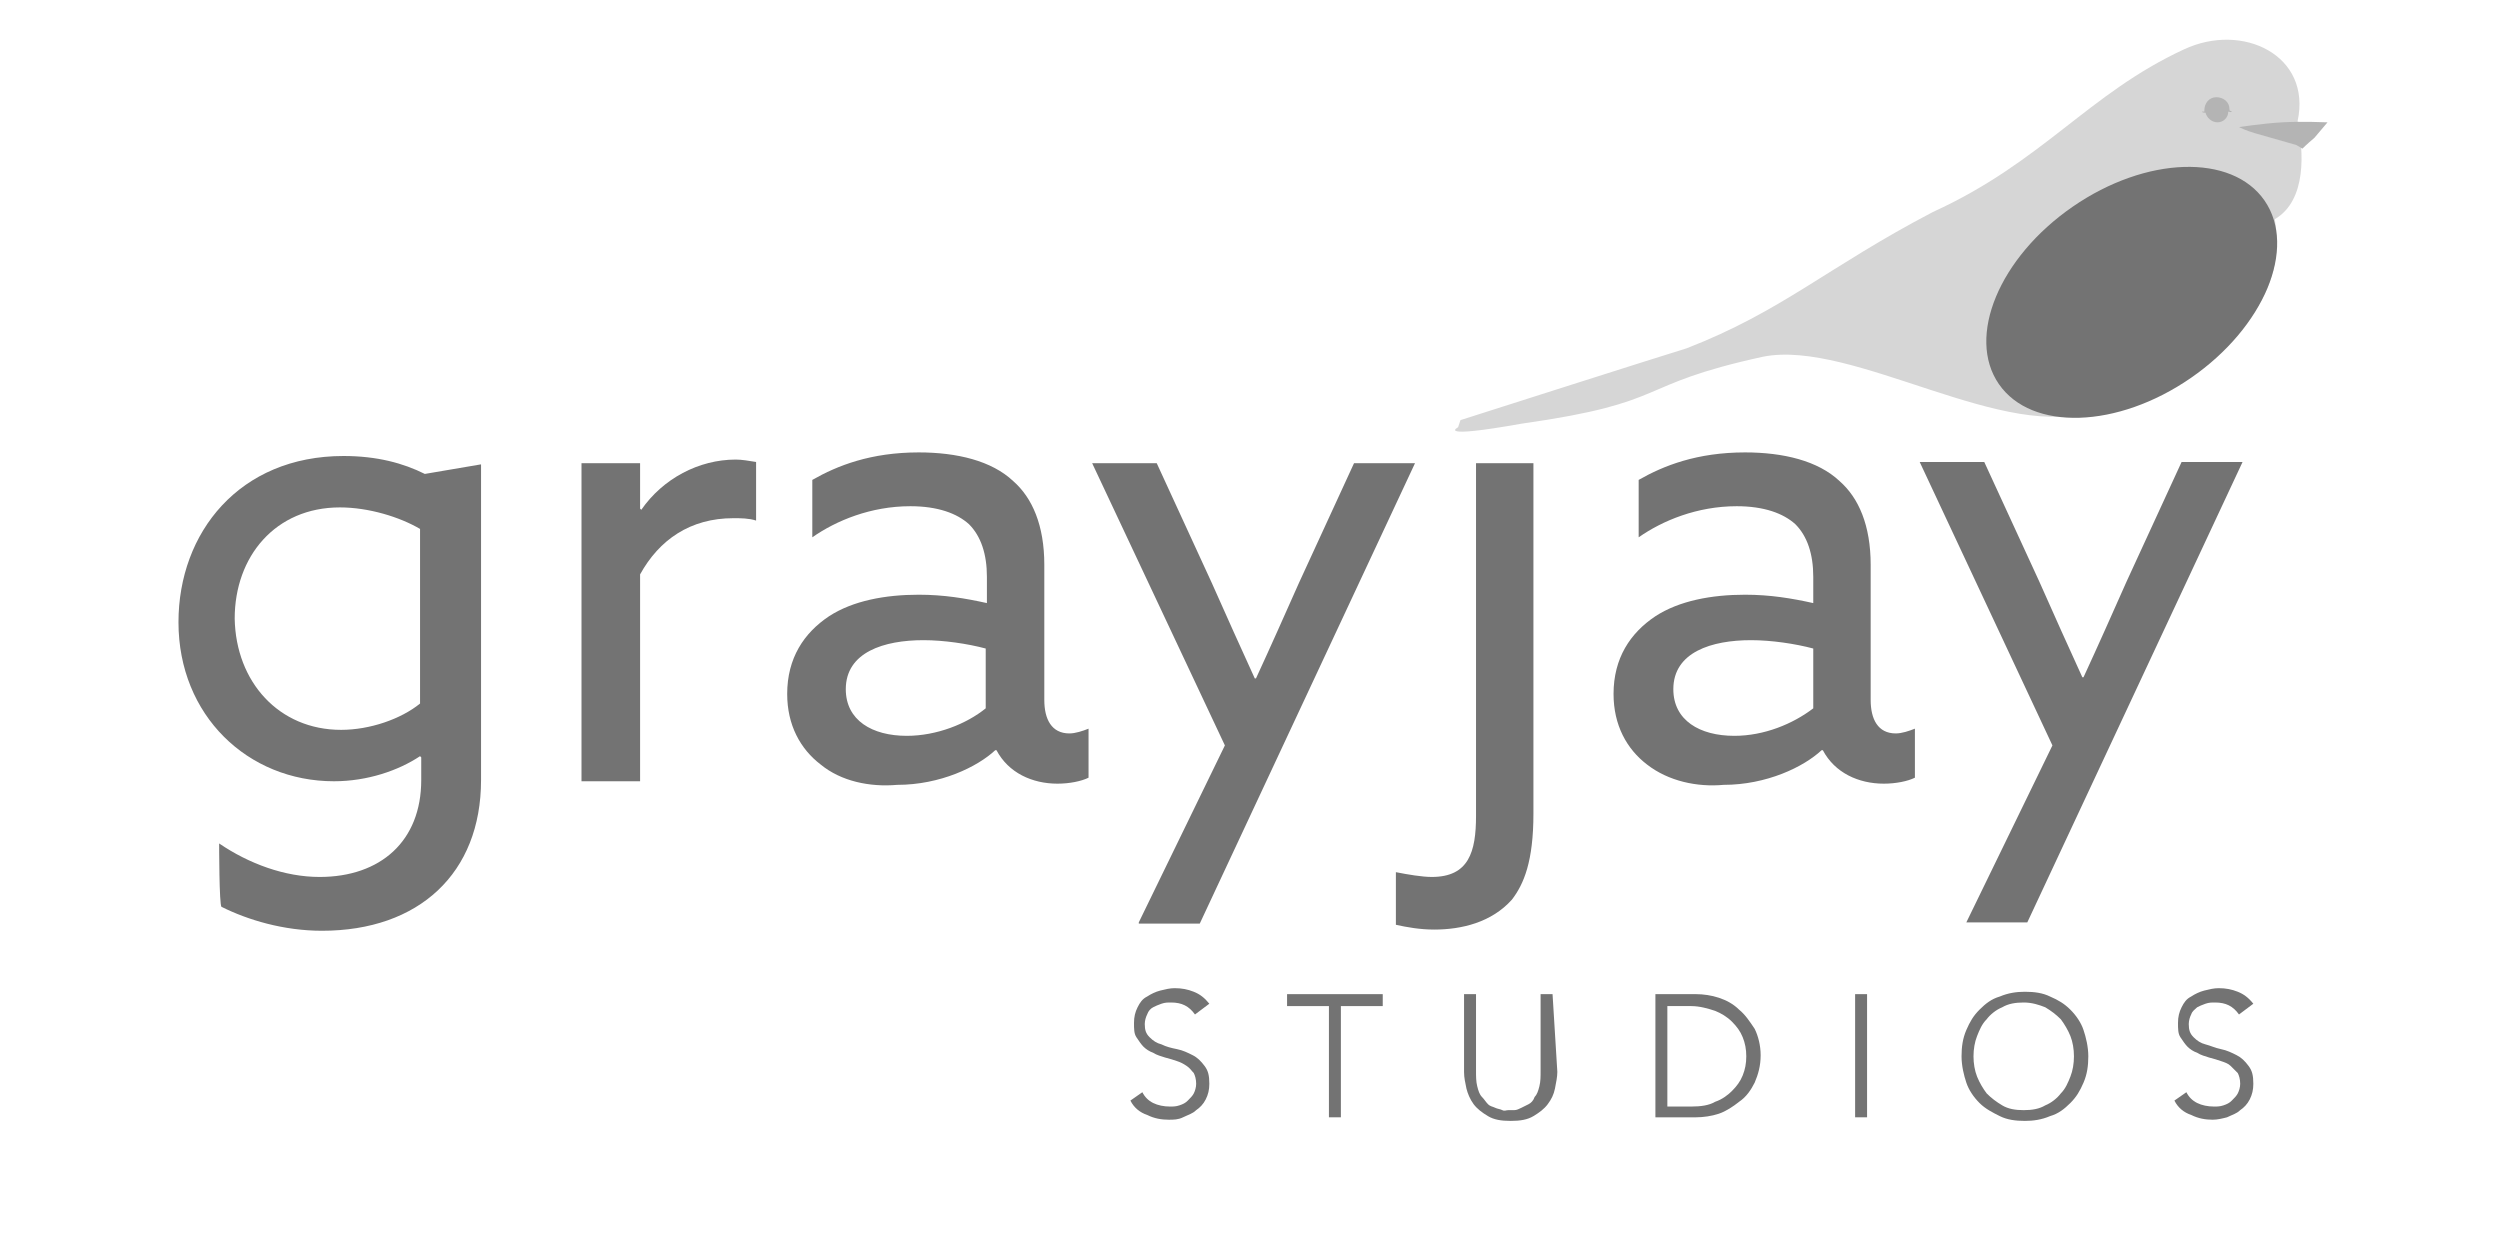 <svg width="105" height="52" viewBox="0 0 105 52" fill="none" xmlns="http://www.w3.org/2000/svg">
<path d="M96.499 5.088C97.101 2.325 94.188 0.919 91.727 2.074C87.709 3.932 85.8 6.795 81.179 8.905C76.759 11.215 74.851 13.074 70.833 14.631C69.677 14.982 61.34 17.645 61.34 17.645L61.239 17.946C61.239 17.946 60.235 18.448 63.901 17.795C70.28 16.891 68.522 16.188 74.047 14.982C77.814 14.229 84.344 18.699 88.01 17.192C92.481 15.585 96.197 13.425 95.544 9.206C96.9 8.403 96.75 6.343 96.499 5.088Z" fill="#D6D6D6"/>
<path d="M97.756 5.138C97.655 5.138 96.701 5.088 95.847 5.138C94.993 5.188 94.039 5.339 94.039 5.339C94.039 5.339 94.34 5.49 94.692 5.59C95.044 5.691 96.45 6.092 96.45 6.092L96.701 6.243C96.701 6.243 96.902 6.042 97.203 5.791C97.505 5.439 97.756 5.138 97.756 5.138Z" fill="#B4B4B4"/>
<path d="M93.738 4.686C93.738 4.686 93.738 4.686 93.638 4.636C93.638 4.636 93.638 4.636 93.638 4.586C93.638 4.284 93.386 4.083 93.085 4.083C92.784 4.083 92.583 4.334 92.583 4.636C92.583 4.636 92.583 4.636 92.583 4.686C92.482 4.686 92.482 4.686 92.482 4.686C92.482 4.686 92.482 4.736 92.633 4.736C92.683 4.937 92.884 5.138 93.135 5.138C93.386 5.138 93.587 4.937 93.587 4.686C93.738 4.736 93.738 4.686 93.738 4.686Z" fill="#B4B4B4"/>
<path d="M92.016 15.874C95.098 13.746 96.484 10.411 95.112 8.426C93.741 6.44 90.131 6.555 87.05 8.684C83.969 10.812 82.582 14.147 83.954 16.133C85.326 18.118 88.935 18.003 92.016 15.874Z" fill="#737373"/>
<path d="M50.189 42.608C49.938 42.256 49.637 42.105 49.185 42.105C49.034 42.105 48.934 42.105 48.783 42.156C48.632 42.206 48.532 42.256 48.431 42.306C48.331 42.357 48.23 42.457 48.18 42.608C48.13 42.708 48.08 42.859 48.08 43.01C48.08 43.261 48.13 43.411 48.281 43.562C48.431 43.713 48.582 43.813 48.783 43.864C48.984 43.964 49.185 44.014 49.436 44.064C49.687 44.115 49.888 44.215 50.089 44.316C50.29 44.416 50.44 44.567 50.591 44.768C50.742 44.968 50.792 45.169 50.792 45.521C50.792 45.772 50.742 45.973 50.641 46.174C50.541 46.375 50.39 46.526 50.239 46.626C50.089 46.777 49.888 46.827 49.687 46.927C49.486 47.028 49.285 47.028 49.084 47.028C48.783 47.028 48.481 46.978 48.18 46.827C47.879 46.726 47.628 46.526 47.477 46.224L47.979 45.873C48.08 46.074 48.23 46.224 48.431 46.325C48.632 46.425 48.883 46.475 49.135 46.475C49.285 46.475 49.386 46.475 49.536 46.425C49.687 46.375 49.788 46.325 49.888 46.224C49.988 46.124 50.089 46.023 50.139 45.923C50.189 45.822 50.239 45.672 50.239 45.521C50.239 45.32 50.189 45.169 50.139 45.069C50.039 44.968 49.988 44.868 49.838 44.768C49.687 44.667 49.587 44.617 49.436 44.567C49.285 44.516 49.135 44.466 48.934 44.416C48.783 44.366 48.582 44.316 48.431 44.215C48.281 44.165 48.13 44.064 48.029 43.964C47.929 43.864 47.829 43.713 47.728 43.562C47.628 43.411 47.628 43.211 47.628 42.959C47.628 42.708 47.678 42.507 47.778 42.306C47.879 42.105 47.979 41.955 48.18 41.854C48.331 41.754 48.532 41.654 48.733 41.603C48.934 41.553 49.135 41.503 49.335 41.503C49.637 41.503 49.888 41.553 50.139 41.654C50.39 41.754 50.591 41.905 50.792 42.156L50.189 42.608Z" fill="#737373"/>
<path d="M56.317 46.927H55.815V42.256H54.057V41.754H58.075V42.256H56.317V46.927Z" fill="#737373"/>
<path d="M65.408 45.019C65.408 45.22 65.358 45.471 65.308 45.722C65.257 45.973 65.157 46.174 65.006 46.375C64.856 46.576 64.655 46.726 64.404 46.877C64.153 47.028 63.851 47.078 63.449 47.078C63.047 47.078 62.746 47.028 62.495 46.877C62.244 46.726 62.043 46.576 61.892 46.375C61.742 46.174 61.641 45.923 61.591 45.722C61.541 45.471 61.49 45.27 61.49 45.019V41.754H61.993V44.968C61.993 45.22 61.993 45.42 62.043 45.621C62.093 45.822 62.143 45.973 62.244 46.074C62.344 46.174 62.395 46.274 62.495 46.375C62.595 46.475 62.696 46.475 62.796 46.526C62.897 46.576 62.997 46.576 63.098 46.626C63.198 46.676 63.248 46.626 63.349 46.626C63.399 46.626 63.499 46.626 63.6 46.626C63.7 46.626 63.801 46.576 63.901 46.526C64.002 46.475 64.102 46.425 64.203 46.375C64.303 46.325 64.404 46.224 64.454 46.074C64.554 45.973 64.605 45.822 64.655 45.621C64.705 45.42 64.705 45.22 64.705 44.968V41.754H65.207L65.408 45.019Z" fill="#737373"/>
<path d="M69.527 41.754H71.234C71.536 41.754 71.888 41.804 72.189 41.905C72.49 42.005 72.791 42.156 73.043 42.407C73.294 42.608 73.495 42.909 73.696 43.211C73.846 43.512 73.947 43.914 73.947 44.316C73.947 44.768 73.846 45.119 73.696 45.471C73.545 45.772 73.344 46.074 73.043 46.274C72.791 46.475 72.49 46.676 72.189 46.777C71.888 46.877 71.536 46.927 71.234 46.927H69.527V41.754ZM70.029 46.475H71.034C71.435 46.475 71.787 46.425 72.038 46.274C72.34 46.174 72.591 45.973 72.741 45.822C72.942 45.621 73.093 45.42 73.193 45.169C73.294 44.918 73.344 44.667 73.344 44.366C73.344 44.064 73.294 43.813 73.193 43.562C73.093 43.311 72.942 43.11 72.741 42.909C72.54 42.708 72.289 42.558 72.038 42.457C71.737 42.357 71.385 42.256 71.034 42.256H70.029V46.475Z" fill="#737373"/>
<path d="M78.417 46.927H77.915V41.754H78.417V46.927Z" fill="#737373"/>
<path d="M87.709 44.366C87.709 44.768 87.659 45.119 87.508 45.471C87.358 45.822 87.207 46.074 86.956 46.325C86.704 46.576 86.453 46.777 86.102 46.877C85.75 47.028 85.399 47.078 85.047 47.078C84.645 47.078 84.294 47.028 83.992 46.877C83.691 46.726 83.389 46.576 83.138 46.325C82.887 46.074 82.686 45.772 82.586 45.471C82.485 45.169 82.385 44.768 82.385 44.366C82.385 43.964 82.435 43.612 82.586 43.261C82.737 42.909 82.887 42.658 83.138 42.407C83.389 42.156 83.641 41.955 83.992 41.854C84.344 41.704 84.695 41.654 85.047 41.654C85.449 41.654 85.8 41.704 86.102 41.854C86.453 42.005 86.704 42.156 86.956 42.407C87.207 42.658 87.408 42.959 87.508 43.261C87.609 43.562 87.709 43.964 87.709 44.366ZM87.106 44.366C87.106 44.064 87.056 43.763 86.956 43.512C86.855 43.261 86.704 43.01 86.554 42.809C86.353 42.608 86.152 42.457 85.901 42.306C85.65 42.206 85.348 42.105 84.997 42.105C84.645 42.105 84.344 42.156 84.093 42.306C83.841 42.407 83.59 42.608 83.44 42.809C83.239 43.01 83.138 43.261 83.038 43.512C82.938 43.763 82.887 44.064 82.887 44.366C82.887 44.667 82.938 44.968 83.038 45.22C83.138 45.471 83.289 45.722 83.44 45.923C83.641 46.124 83.841 46.274 84.093 46.425C84.344 46.576 84.645 46.626 84.997 46.626C85.348 46.626 85.65 46.576 85.901 46.425C86.152 46.325 86.403 46.124 86.554 45.923C86.755 45.722 86.855 45.471 86.956 45.22C87.056 44.968 87.106 44.667 87.106 44.366Z" fill="#737373"/>
<path d="M94.038 42.608C93.787 42.256 93.485 42.105 93.033 42.105C92.882 42.105 92.782 42.105 92.631 42.156C92.481 42.206 92.38 42.256 92.28 42.306C92.179 42.407 92.079 42.457 92.029 42.608C91.978 42.708 91.928 42.859 91.928 43.01C91.928 43.261 91.978 43.411 92.129 43.562C92.28 43.713 92.43 43.813 92.631 43.864C92.832 43.914 93.033 44.014 93.284 44.064C93.535 44.115 93.736 44.215 93.937 44.316C94.138 44.416 94.289 44.567 94.439 44.768C94.59 44.968 94.64 45.169 94.64 45.521C94.64 45.772 94.59 45.973 94.49 46.174C94.389 46.375 94.239 46.526 94.088 46.626C93.937 46.777 93.736 46.827 93.535 46.927C93.335 46.978 93.134 47.028 92.933 47.028C92.631 47.028 92.33 46.978 92.029 46.827C91.727 46.726 91.476 46.526 91.325 46.224L91.828 45.873C91.928 46.074 92.079 46.224 92.28 46.325C92.481 46.425 92.732 46.475 92.983 46.475C93.134 46.475 93.234 46.475 93.385 46.425C93.535 46.375 93.636 46.325 93.736 46.224C93.837 46.124 93.937 46.023 93.987 45.923C94.038 45.822 94.088 45.672 94.088 45.521C94.088 45.32 94.038 45.169 93.987 45.069C93.887 44.968 93.787 44.868 93.686 44.768C93.586 44.667 93.435 44.617 93.284 44.567C93.134 44.516 92.983 44.466 92.782 44.416C92.631 44.366 92.43 44.316 92.28 44.215C92.129 44.165 91.978 44.064 91.878 43.964C91.777 43.864 91.677 43.713 91.576 43.562C91.476 43.411 91.476 43.211 91.476 42.959C91.476 42.708 91.526 42.507 91.627 42.306C91.727 42.105 91.828 41.955 92.029 41.854C92.179 41.754 92.38 41.654 92.581 41.603C92.782 41.553 92.983 41.503 93.184 41.503C93.485 41.503 93.736 41.553 93.987 41.654C94.239 41.754 94.439 41.905 94.64 42.156L94.038 42.608Z" fill="#737373"/>
<path d="M9.204 35.425C10.46 36.279 11.966 36.832 13.423 36.832C15.985 36.832 17.692 35.325 17.692 32.763V31.809L17.642 31.759C16.738 32.361 15.432 32.813 14.026 32.813C10.409 32.813 7.496 30.051 7.496 26.133C7.496 22.366 10.058 19.152 14.428 19.152C15.834 19.152 16.939 19.453 17.843 19.905L20.204 19.503V32.763C20.204 36.681 17.592 39.092 13.523 39.092C11.916 39.092 10.409 38.64 9.304 38.087C9.204 38.037 9.204 35.425 9.204 35.425ZM14.327 30.654C15.533 30.654 16.838 30.202 17.642 29.549V22.215C16.788 21.713 15.482 21.311 14.277 21.311C11.565 21.311 9.857 23.371 9.857 25.983C9.907 28.645 11.715 30.654 14.327 30.654Z" fill="#737373"/>
<path d="M24.423 19.453H26.884V21.362L26.934 21.412C27.838 20.106 29.345 19.302 30.902 19.302C31.153 19.302 31.454 19.353 31.756 19.403V21.864C31.454 21.764 31.103 21.764 30.802 21.764C28.993 21.764 27.688 22.668 26.884 24.124V32.813H24.423V19.453Z" fill="#737373"/>
<path d="M34.468 32.11C33.614 31.457 33.062 30.453 33.062 29.147C33.062 27.64 33.765 26.585 34.82 25.882C35.824 25.229 37.18 24.978 38.587 24.978C39.642 24.978 40.546 25.129 41.45 25.33V24.225C41.45 23.27 41.199 22.517 40.696 22.015C40.194 21.563 39.39 21.261 38.235 21.261C36.578 21.261 35.121 21.864 34.117 22.567V20.156C35.171 19.553 36.578 19.001 38.587 19.001C40.194 19.001 41.651 19.353 42.555 20.206C43.358 20.91 43.861 22.065 43.861 23.722V29.398C43.861 30.202 44.162 30.804 44.915 30.804C45.166 30.804 45.468 30.704 45.719 30.604V32.663C45.418 32.813 44.915 32.914 44.413 32.914C43.358 32.914 42.354 32.462 41.852 31.508H41.801C41.048 32.211 39.491 32.964 37.683 32.964C36.528 33.065 35.322 32.813 34.468 32.11ZM41.4 29.75V27.238C40.646 27.037 39.642 26.887 38.788 26.887C37.13 26.887 35.523 27.389 35.523 28.946C35.523 30.252 36.628 30.905 38.084 30.905C39.34 30.905 40.596 30.403 41.4 29.75Z" fill="#737373"/>
<path d="M47.829 38.74L51.445 31.307L45.87 19.453H48.582L50.892 24.476C51.495 25.832 52.148 27.288 52.701 28.494H52.751C53.354 27.188 53.956 25.832 54.559 24.476L56.87 19.453H59.431L50.39 38.791H47.829V38.74Z" fill="#737373"/>
<path d="M61.943 19.453H64.404V34.17C64.404 36.179 64.002 37.133 63.499 37.786C62.646 38.74 61.39 39.042 60.235 39.042C59.632 39.042 59.08 38.941 58.627 38.841V36.631C59.13 36.731 59.733 36.832 60.134 36.832C61.691 36.832 61.993 35.777 61.993 34.27V19.453H61.943Z" fill="#737373"/>
<path d="M69.175 32.11C68.321 31.457 67.769 30.453 67.769 29.147C67.769 27.64 68.472 26.585 69.527 25.882C70.531 25.229 71.888 24.978 73.294 24.978C74.349 24.978 75.253 25.129 76.157 25.33V24.225C76.157 23.27 75.906 22.517 75.403 22.015C74.901 21.563 74.097 21.261 72.942 21.261C71.285 21.261 69.828 21.864 68.824 22.567V20.156C69.878 19.553 71.285 19.001 73.294 19.001C74.901 19.001 76.358 19.353 77.262 20.206C78.065 20.91 78.568 22.065 78.568 23.722V29.398C78.568 30.202 78.869 30.804 79.623 30.804C79.874 30.804 80.175 30.704 80.426 30.604V32.663C80.125 32.813 79.623 32.914 79.12 32.914C78.065 32.914 77.061 32.462 76.559 31.508H76.508C75.755 32.211 74.198 32.964 72.39 32.964C71.285 33.065 70.079 32.813 69.175 32.11ZM76.157 29.75V27.238C75.403 27.037 74.399 26.887 73.545 26.887C71.888 26.887 70.28 27.389 70.28 28.946C70.28 30.252 71.385 30.905 72.842 30.905C74.097 30.905 75.303 30.403 76.157 29.75Z" fill="#737373"/>
<path d="M82.586 38.74L86.202 31.307L80.627 19.403H83.339L85.65 24.425C86.252 25.782 86.905 27.238 87.458 28.444H87.508C88.111 27.138 88.714 25.782 89.316 24.425L91.627 19.403H94.188L85.147 38.74H82.586Z" fill="#737373"/>
</svg>
